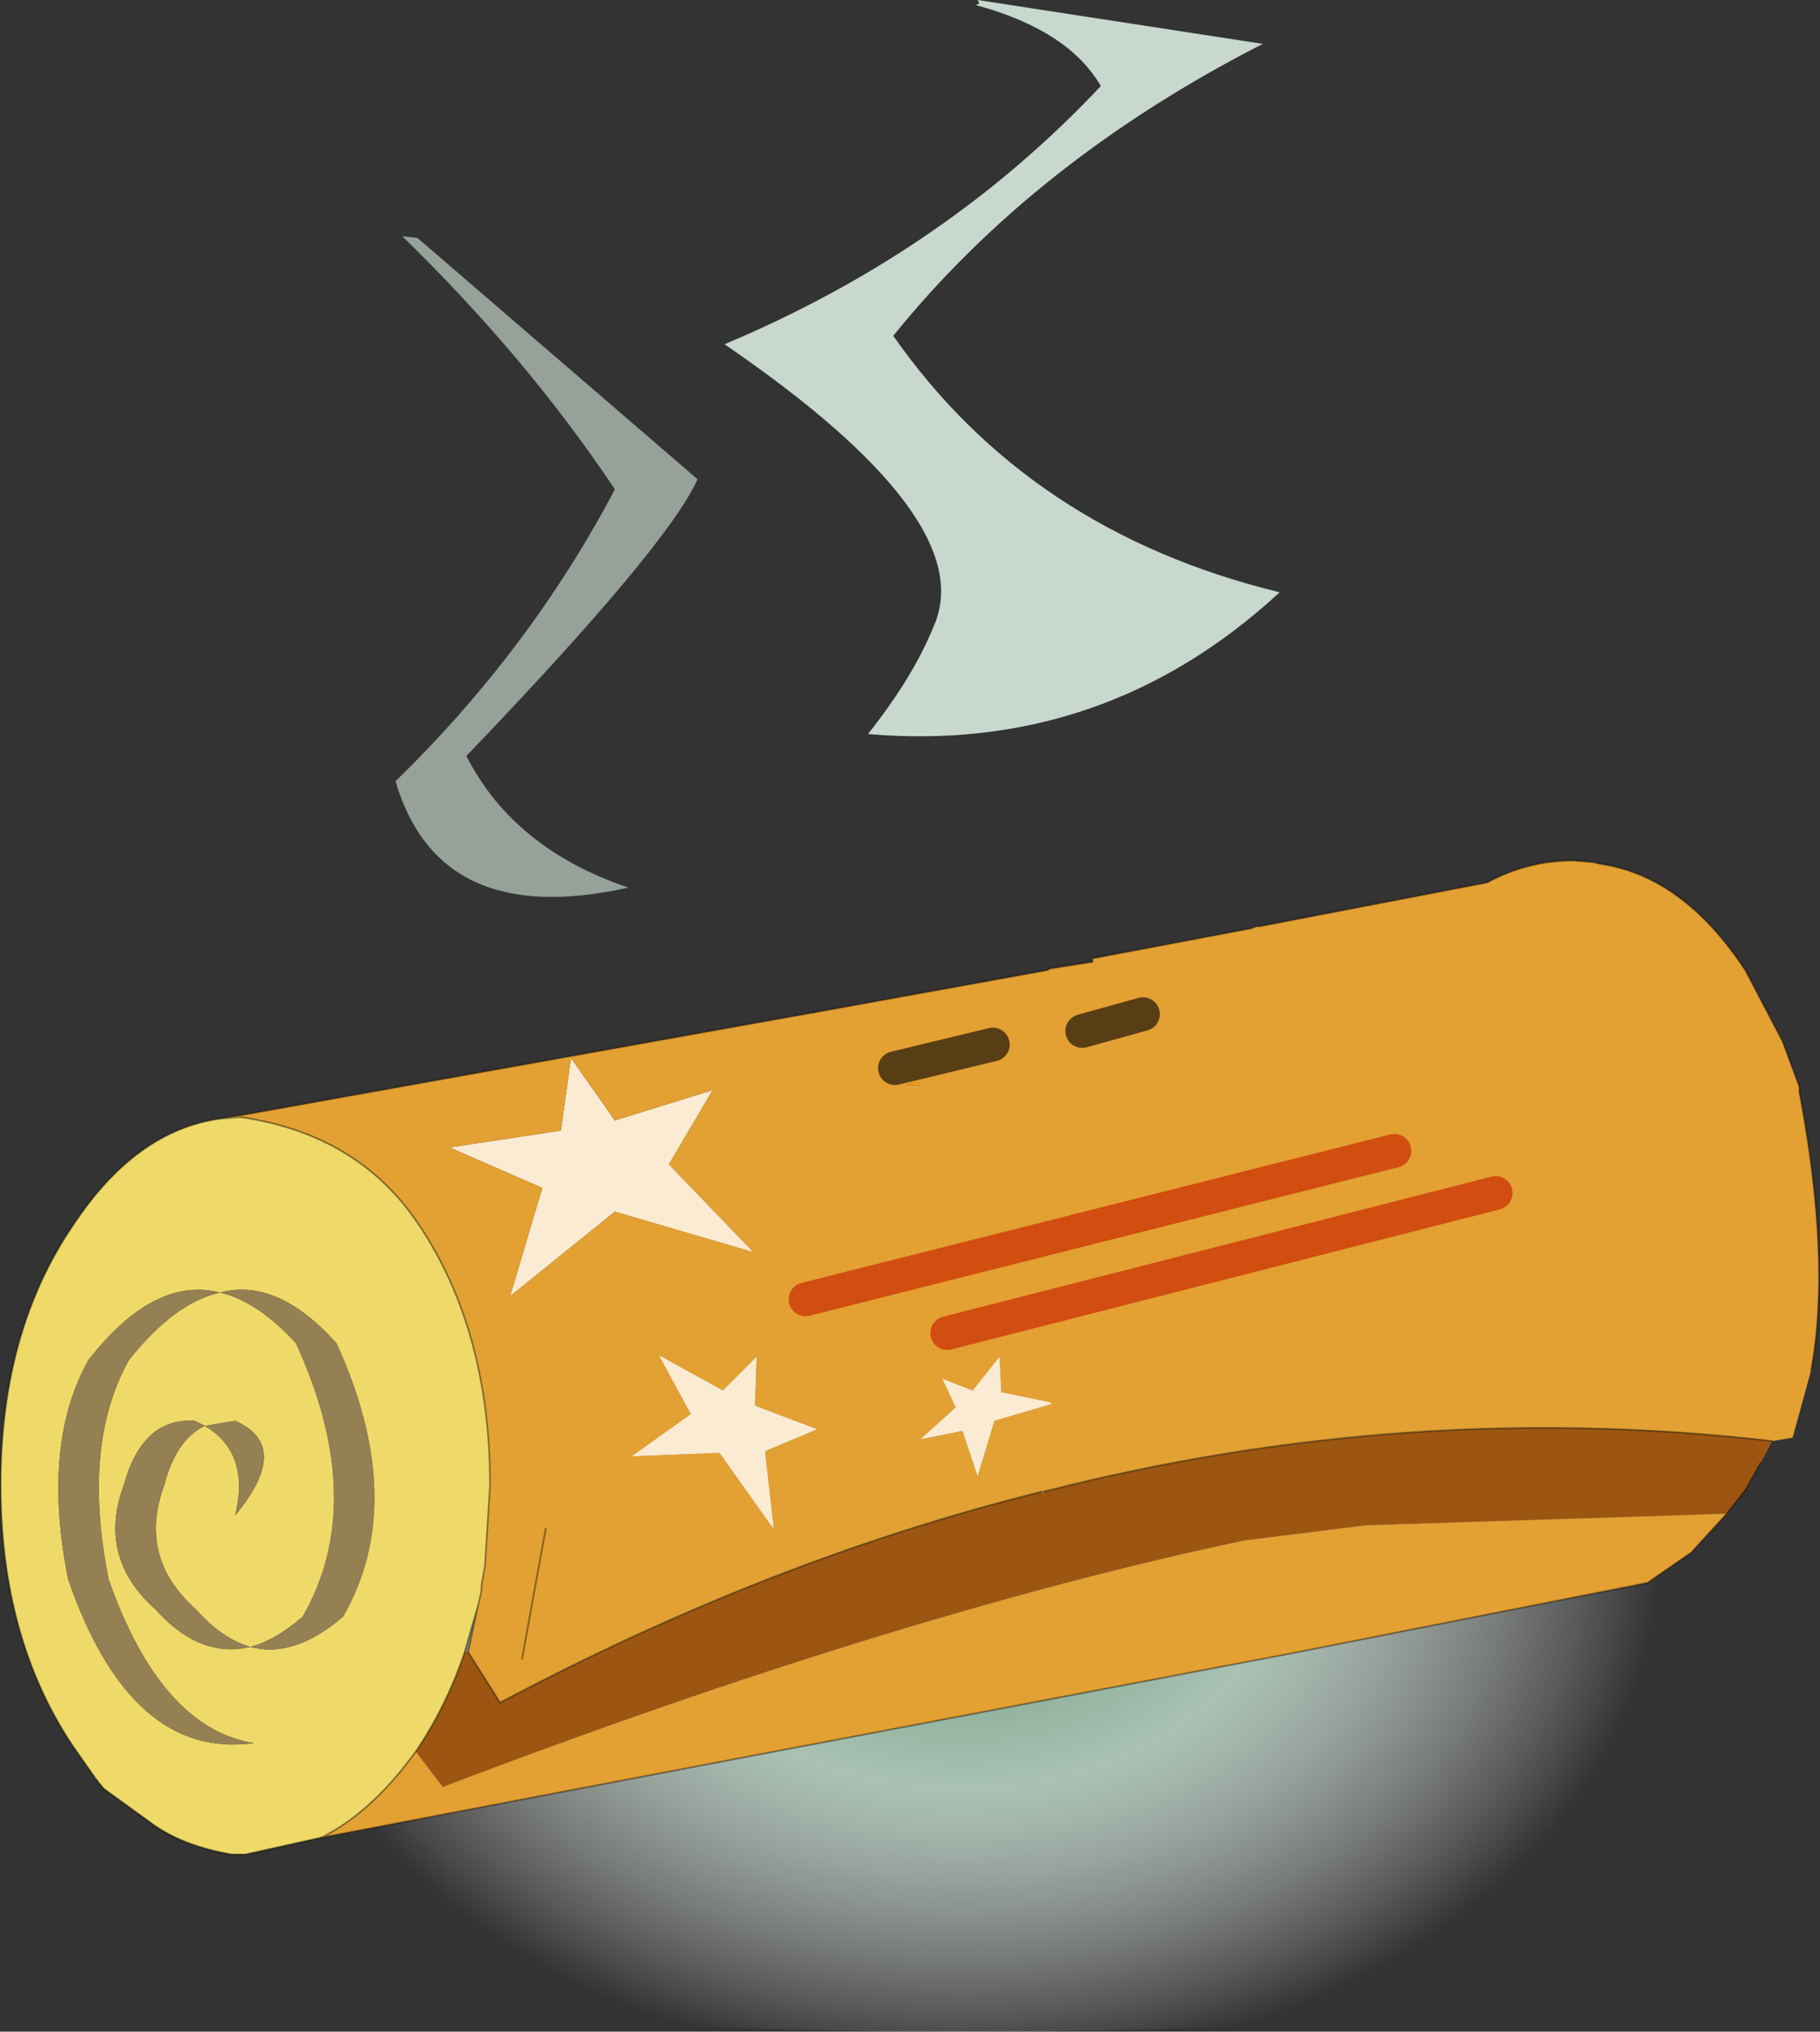 <svg viewBox="0 0 53.932 60.2" xmlns="http://www.w3.org/2000/svg" xmlns:xlink="http://www.w3.org/1999/xlink"><rect x="0" y="0" width="53.932" height="60.2" fill="#333333" stroke="none"/><use transform="translate(.02)" width="53.9" height="60.2" xlink:href="#a"/><defs><radialGradient id="b" cx="0" cy="0" r="819.2" gradientTransform="matrix(.063 0 0 .046 28.5 46.25)" gradientUnits="userSpaceOnUse"><stop stop-color="#699675" offset="0"/><stop stop-color="#a9c2b5" offset=".18"/><stop stop-color="#fff" stop-opacity="0" offset=".4"/></radialGradient><g id="a"><path d="M4.8 33.85q10.7-1.55 23.75-1.55 14.05 0 25.35 1.8v24.3q-11.3 1.8-25.35 1.8-13.05 0-23.75-1.55v-24.8" fill="url(#b)" fill-rule="evenodd"/><path d="M28.9.15 29 .1l-.05-.1 8.45 1.3q-6.75 3.45-10.95 8.65 4.05 5.8 11.45 7.6-5.2 4.8-12.2 4.2 1.35-1.7 1.95-3.2 1.4-3.15-6.2-8.35Q28 7.45 32.6 2.55 31.65.9 28.9.15" fill="#c8d8ce" fill-rule="evenodd"/><path d="M11.7 23.15q4-3.9 6.5-8.65-2.6-3.9-6.3-7.5l.45.05 8.3 7.15q-.9 2-6.85 8.2 1.4 2.75 4.8 3.9-5.6 1.25-6.9-3.15" fill="#c9d9cf" fill-opacity=".663" fill-rule="evenodd"/><path d="m16.6 33.5.3-2.15 1.3 1.85 2.9-.9-1.3 2.2 2.5 2.6-4.1-1.2-3.1 2.5.95-3.2L13.3 34l3.3-.5m11.7 8.2-.4-.85.9.35.8-1 .05 1.05 1.45.3.05.05-1.7.5-.5 1.65-.45-1.35-1.25.25 1.05-.95m-4.1.65-1.55.65.25 2.2v.1l-1.6-2.25-2.6.1 1.75-1.25-.95-1.75 1.9 1.05 1-1-.05 1.45 1.85.7" fill="#fbebd2" fill-rule="evenodd"/><path d="M7.1 33.05v.05l-.6.05.6-.1" fill="#fc3" fill-rule="evenodd"/><path d="m27.1 32.05.15.1h-.4l.25-.1" fill="#f90" fill-rule="evenodd"/><path d="m13.85 48.95.95 1.5q8-4.25 16.05-6.25l.05.1v-.1q10.75-2.75 21.6-1.5l-.35.65-.45.8-.55.7-10.7.35-3.6.45q-10.2 2.15-23.75 7.3l-.8-1.05.1-.15q.85-1.3 1.35-2.8h.1" fill="#9c5612" fill-rule="evenodd"/><path d="m37.3 27.45 6.75-1.3q1.2-.65 2.55-.65l.6.05.2.05q2.45.35 4.3 3.15l1.1 2.1.5 1.35v.15q.95 5 .35 8.25l-.55 2-.6.1q-10.85-1.25-21.6 1.5h-.05q-8.05 2-16.05 6.25l-.95-1.5.3-1.4.05-.2.05-.25v-.15l.1-.55.15-2.4q0-4.55-2.1-7.7-1.8-2.7-5.3-3.2v-.05l17-3.05 6.9-1.25.1-.05 1.25-.2v-.1l4.75-.9.2-.05m13.85 17.4L50.1 46l-1.3.9L38.2 49 9.5 54.45q1.5-.75 2.8-2.55l.8 1.05q13.55-5.15 23.75-7.3l3.6-.45 10.7-.35M16.6 33.5l-3.3.5 2.75 1.2-.95 3.2 3.1-2.5 4.1 1.2-2.5-2.6 1.3-2.2-2.9.9-1.3-1.85-.3 2.15m-1.15 15.65.7-3.85-.7 3.85m18.4-19.1-1.8.5 1.8-.5m-6.75 2-.25.1h.4l-.15-.1m2.3-1.1-2.9.7 2.9-.7m-5.2 11.4-1.85-.7.05-1.45-1 1-1.9-1.05.95 1.75-1.75 1.25 2.6-.1 1.6 2.25v-.1l-.25-2.2 1.55-.65m4.1-.65-1.05.95 1.25-.25.45 1.35.5-1.65 1.7-.5-.05-.05-1.45-.3-.05-1.05-.8 1-.9-.35.4.85m13-7.6-17.45 4.4 17.45-4.4m-13.25 5.4 16.25-4.15-16.25 4.15" fill="#e3a033" fill-rule="evenodd"/><path d="M7.1 33.1q3.5.5 5.3 3.2 2.1 3.15 2.1 7.7l-.15 2.4-.1.55v.15l-.05.25-.05.2-.4 1.4q-.5 1.5-1.35 2.8l-.1.15q-1.3 1.8-2.8 2.55l-2.25.5h-.4q-1.45-.25-2.35-.9L3.05 53l-.2-.25-.7-1Q0 48.55 0 44t2.15-7.7Q4 33.5 6.5 33.15l.6-.05m-.15 9-.9.15-.3-.15Q4.2 42 3.65 44q-.8 2.15.95 3.7 1.3 1.45 2.8 1.1 1.3.35 2.75-.9 1.95-3.4-.2-8.1-1.75-1.95-3.45-1.5-1.95-.5-3.9 2-1.4 2.5-.6 6.5 1.85 5.35 5.5 4.85-2.75-.45-4.3-4.85-.8-4 .6-6.5 1.35-1.7 2.7-2 1.1.25 2.25 1.5 2.15 4.7.2 8.1-.8.7-1.55.9-.85-.25-1.6-1.1-1.75-1.55-.95-3.7.35-1.35 1.2-1.75 1.35.8.9 2.65 1.7-2.05 0-2.8" fill="#efda69" fill-rule="evenodd"/><path d="M6.95 42.1q1.7.75 0 2.8.45-1.85-.9-2.65-.85.4-1.2 1.75-.8 2.15.95 3.7.75.85 1.6 1.1.75-.2 1.55-.9 1.95-3.4-.2-8.1-1.15-1.25-2.25-1.5-1.35.3-2.7 2-1.4 2.5-.6 6.5 1.55 4.4 4.3 4.85-3.65.5-5.5-4.85-.8-4 .6-6.5 1.95-2.5 3.9-2 1.7-.45 3.45 1.5 2.15 4.7.2 8.1-1.45 1.25-2.75.9-1.5.35-2.8-1.1-1.75-1.55-.95-3.7.55-2 2.1-1.9l.3.15.9-.15" fill="#948052" fill-rule="evenodd"/><path d="M53.65 40.6q.6-3.25-.35-8.25v-.15l-.5-1.35-1.1-2.1q-1.85-2.8-4.3-3.15l-.2-.05-.6-.05q-1.35 0-2.55.65l-6.75 1.3m-.2.05-4.75.9v.1M24.1 30l-17 3.05-.6.1Q4 33.5 2.15 36.3 0 39.45 0 44t2.15 7.75l.7 1M7.1 33.1q3.5.5 5.3 3.2 2.1 3.15 2.1 7.7l-.15 2.4-.1.55v.15l-.05.25-.05.2-.3 1.4.95 1.5q8-4.25 16.05-6.25m.05 0q10.75-2.75 21.6-1.5M38.2 49l10.6-2.1 1.3-.9 1.05-1.15M12.3 51.9q-1.3 1.8-2.8 2.55L38.2 49m13.95-5.65-.45.8-.55.7M6.5 33.15l.6-.05m6.65 15.85q-.5 1.5-1.35 2.8l-.1.15m1.45-2.95.4-1.4m2-2.25-.7 3.85" fill="none" stroke="#000" stroke-linecap="round" stroke-linejoin="round" stroke-opacity=".412" stroke-width=".05"/><path d="m32.35 28.5-1.25.2-.1.05L24.1 30" fill="none" stroke="#000" stroke-linecap="round" stroke-linejoin="round" stroke-opacity=".424" stroke-width=".05"/><path d="m2.85 52.75.2.25" fill="none" stroke="#000" stroke-linecap="round" stroke-linejoin="round" stroke-opacity=".463" stroke-width=".05"/><path d="m3.05 53 1.45 1.05q.9.65 2.35.9h.4l2.25-.5" fill="none" stroke="#000" stroke-linecap="round" stroke-linejoin="round" stroke-opacity=".502" stroke-width=".05"/><path d="M44.3 35.35 28.05 39.5M23.85 38.5l17.45-4.4" fill="none" stroke="#ca2800" stroke-linecap="round" stroke-linejoin="round" stroke-opacity=".69"/><path d="m32.05 30.55 1.8-.5M26.5 31.65l2.9-.7" fill="none" stroke="#000" stroke-linecap="round" stroke-linejoin="round" stroke-opacity=".612"/></g></defs></svg>